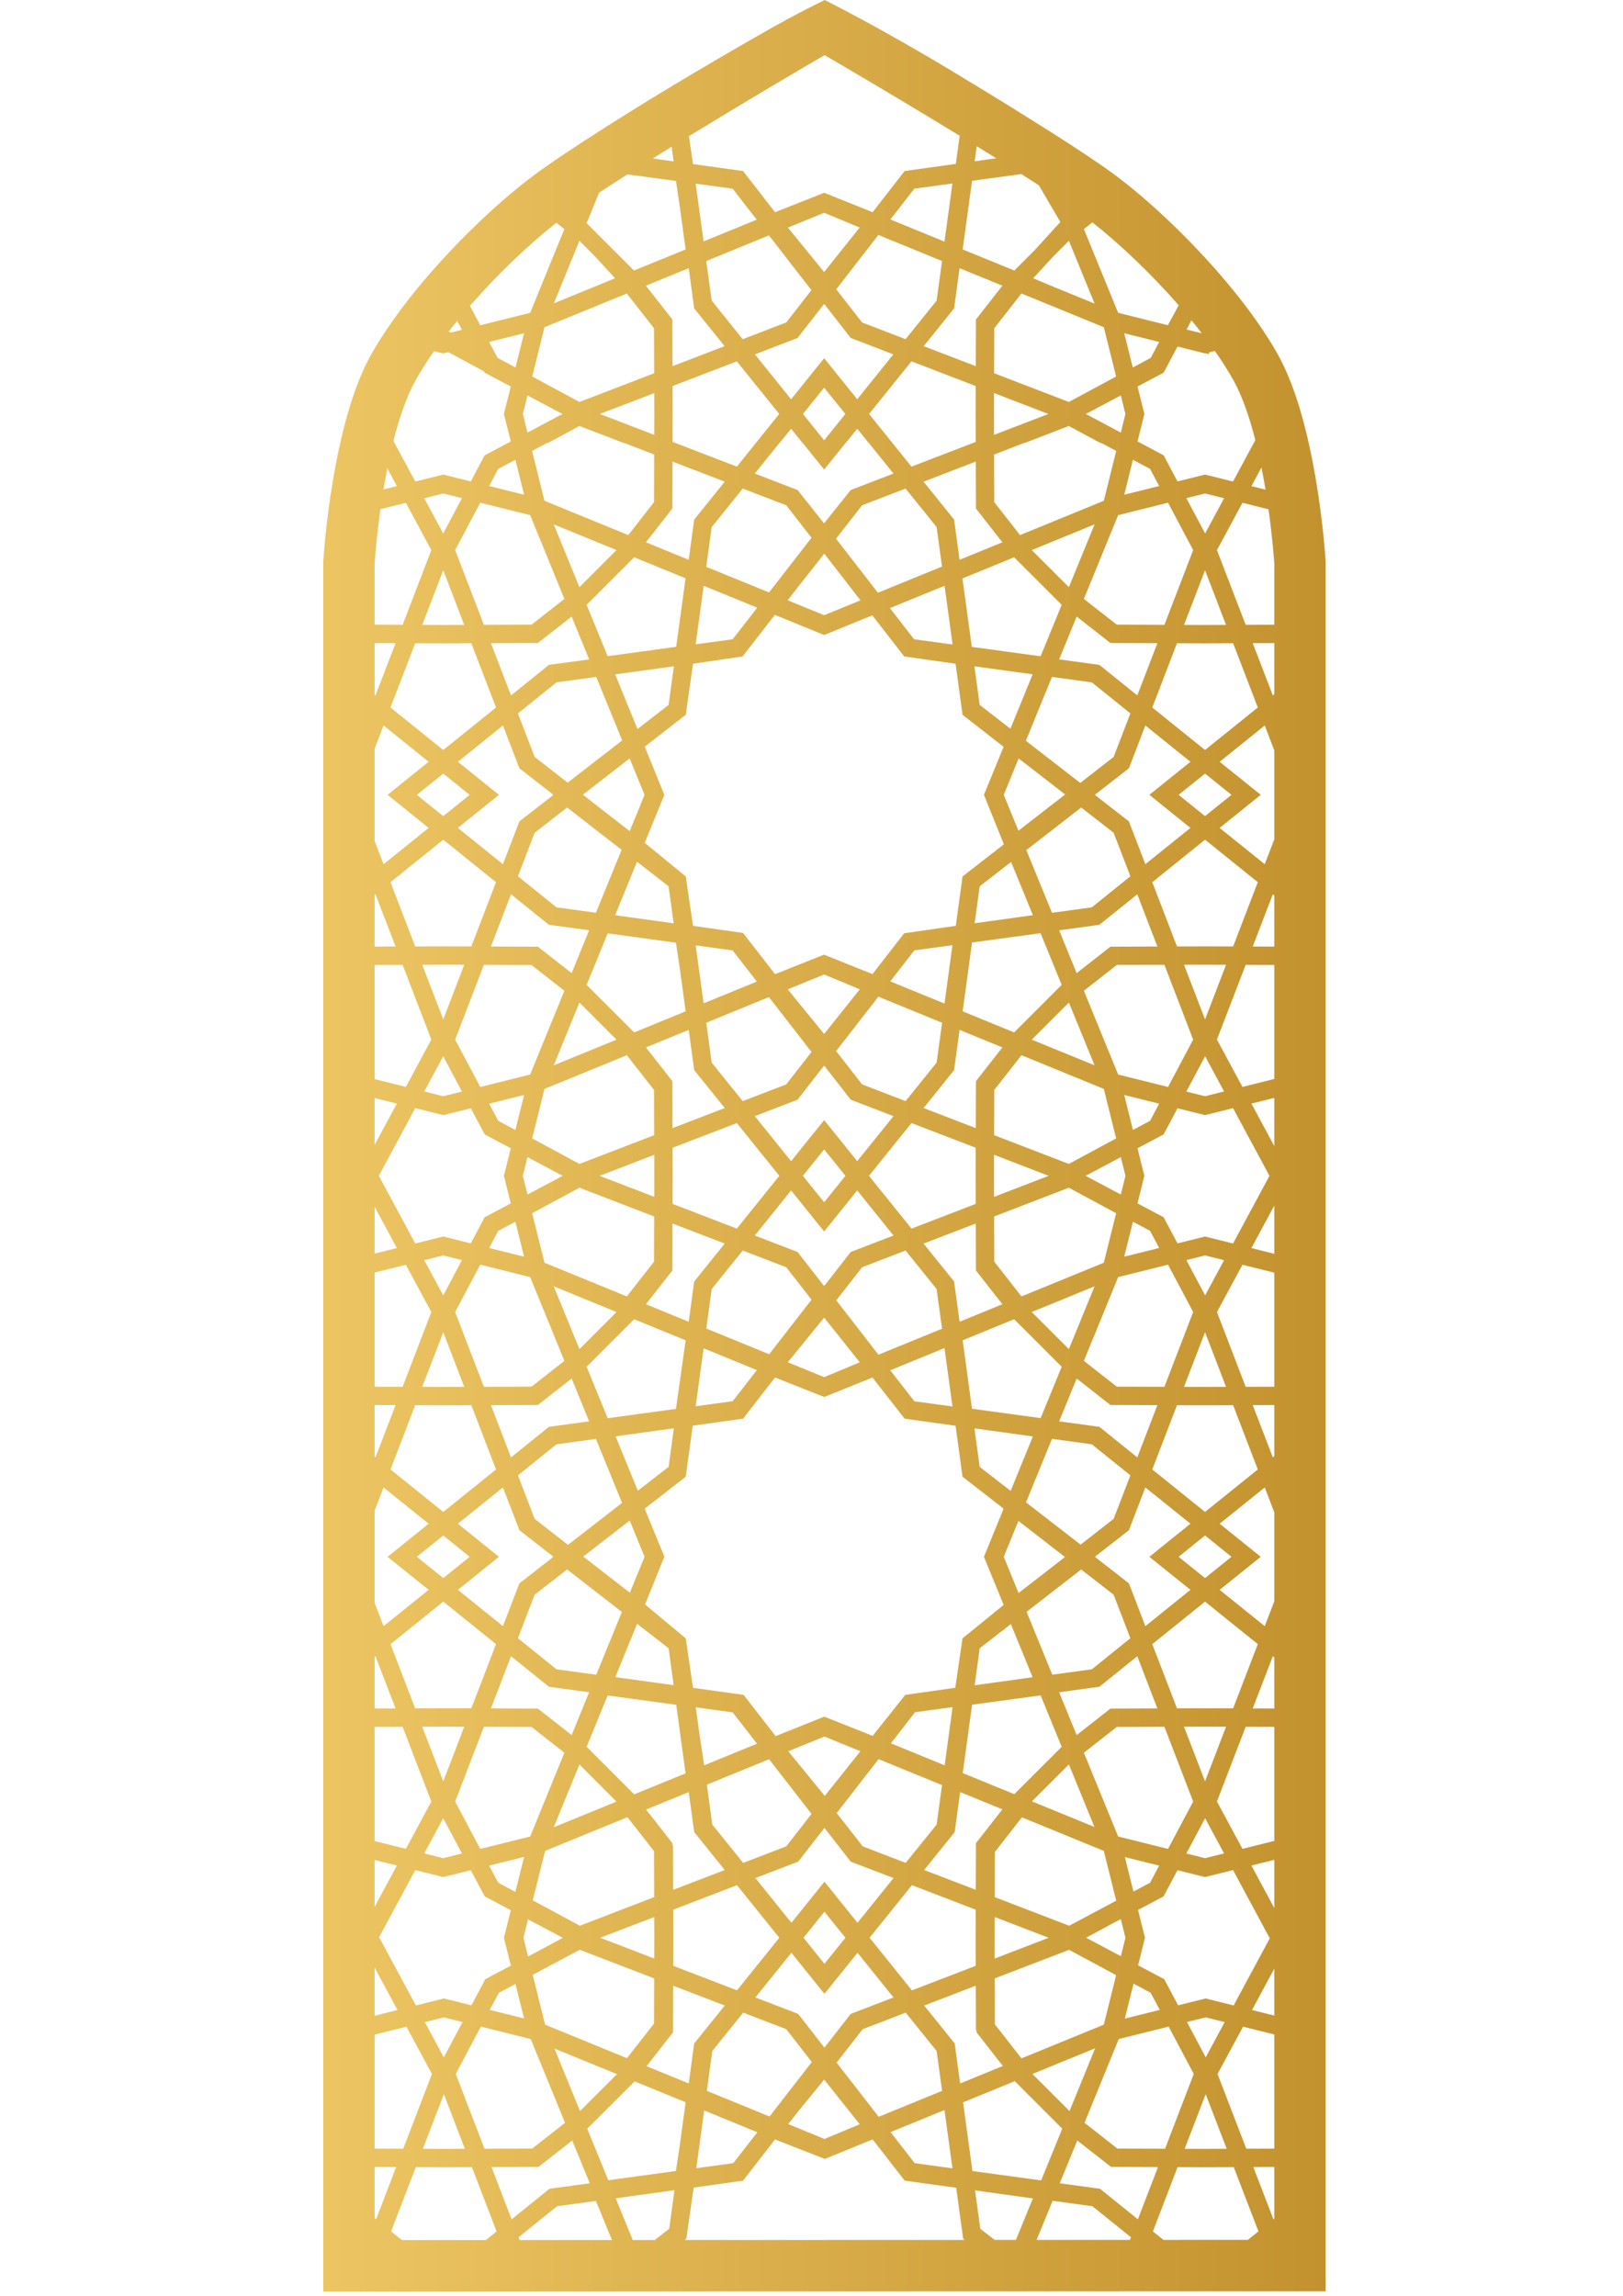 <?xml version="1.0" encoding="utf-8"?>
<!-- Generator: Adobe Illustrator 16.0.0, SVG Export Plug-In . SVG Version: 6.00 Build 0)  -->
<!DOCTYPE svg PUBLIC "-//W3C//DTD SVG 1.1//EN" "http://www.w3.org/Graphics/SVG/1.1/DTD/svg11.dtd">
<svg version="1.1" id="Layer_1" xmlns="http://www.w3.org/2000/svg" xmlns:xlink="http://www.w3.org/1999/xlink" x="0px" y="0px"
	 width="595.28px" height="841.89px" viewBox="0 0 595.28 841.89" enable-background="new 0 0 595.28 841.89" xml:space="preserve">
<linearGradient id="SVGID_1_" gradientUnits="userSpaceOnUse" x1="118.566" y1="420.15" x2="486.216" y2="420.15">
	<stop  offset="0.006" style="stop-color:#ECC562"/>
	<stop  offset="1" style="stop-color:#C3922E"/>
</linearGradient>
<path fill="url(#SVGID_1_)" d="M486.195,205.698c0-0.039-0.006-0.105-0.009-0.189c0-0.018,0-0.024,0-0.045
	c-0.265-4.115-3.536-50.727-17.614-75.676c-1.096-1.96-2.296-3.941-3.571-5.934l0,0c0-0.009-0.004-0.015-0.004-0.015
	c-1.261-1.966-2.574-3.94-3.964-5.909l-0.006-0.012l0,0c-4.189-5.976-8.953-11.975-14.004-17.783l0,0l-0.003-0.006
	c-1.639-1.879-3.304-3.746-4.994-5.577c-0.009-0.021-0.029-0.033-0.048-0.045c-0.015-0.033-0.049-0.06-0.075-0.09
	c-1.912-2.064-3.838-4.103-5.777-6.092c-0.039-0.036-0.078-0.082-0.117-0.121c-5.51-5.626-11.087-10.864-16.438-15.468
	c-0.009-0.012-0.019-0.018-0.024-0.033c-0.654-0.552-1.305-1.104-1.95-1.65c-0.024-0.027-0.054-0.045-0.085-0.072
	c-0.638-0.535-1.277-1.075-1.913-1.594c-0.01-0.006-0.017-0.021-0.019-0.021c-2.261-1.84-4.454-3.574-6.559-5.144
	c-1.753-1.305-3.835-2.773-6.141-4.367l0,0c-0.078-0.051-0.171-0.103-0.251-0.162c-0.511-0.345-1.035-0.706-1.576-1.065
	c-0.06-0.051-0.104-0.084-0.162-0.117c-0.66-0.457-1.338-0.907-2.037-1.375c-0.004,0-0.016-0.009-0.022-0.015
	c-1.407-0.94-2.868-1.903-4.391-2.894c0,0,0,0-0.002-0.012l0,0c-6.618-4.328-14.238-9.132-21.99-13.932
	c-0.069-0.051-0.142-0.096-0.21-0.147l0,0c-1.071-0.657-2.141-1.318-3.206-1.974l0,0c-0.077-0.045-0.155-0.097-0.219-0.139
	c-1.93-1.191-3.863-2.371-5.783-3.553c-0.045-0.021-0.088-0.045-0.121-0.072l0,0c-4.6-2.815-9.099-5.549-13.346-8.101
	C322.17,9.757,302.463,0,302.463,0c-8.529,4.331-12.896,6.071-47.263,26.351c-20.552,12.122-47.326,28.941-59.433,37.957
	c-6.584,4.913-14.016,11.287-21.492,18.521l0,0c-0.009,0-0.018,0.006-0.021,0.015c-12.671,12.269-25.472,26.966-34.454,41.069l0,0
	l0,0c-1.282,1.999-2.491,3.995-3.602,5.96c-14.418,25.552-17.498,73.863-17.617,75.916v15.723v6.315l0,0v15.273l0,0v6.786l0,0
	v38.683v8.665l0,0v35.834l0,0v6.777l0,0v15.288l0,0v1.729v10.69l-0.006,14.625l0,0v182.961v0.006v11.491l0,0v35.847l0,0v6.785l0,0
	v15.289l0,0v8.538l0,0v0.709l0,0l-0.009,17.775h0.009l-0.009,98.592v0.011v19.686v24.82v3.991l0,0v31.624h7.935l8.473-0.006l0,0
	h19.838l0,0h14.637l21.159-0.006l0,0l10.699-0.009l0,0l14.454-0.007l0,0l10.942-0.012h10.033h3.058l0,0l125.434-0.027l0,0h7.269l0,0
	h5.006l0,0h11.551l0,0l14.703-0.006l0,0l10.665-0.006l0,0h19.888l0,0h15.787v-0.012h19.901l0,0h10.643h-0.007h5.582V808.71v-6.792
	V786.64v-8.548v-0.688V759.64v-98.635v-26.276v-15.435v-6.786V576.46v-11.138v-36.054v-6.785v-15.435v-26.292v-99.16v-26.279
	v-15.435v-6.786v-36.045v-11.146v-36.054v-6.783v-15.436v-21.372L486.195,205.698z M426.72,821.387l-3.863-3.101l9.056-23.576
	l9.847,0.032l10.745-0.032l9.063,23.556l-3.863,3.101L426.72,821.387z M364.817,821.393l-5.265-4.078l-1.924-14.075l21.2,2.944
	l-6.219,15.209H364.817z M232.088,821.438l-6.267-15.3l8.412-1.17l13.146-1.801l-1.927,14.147l-5.297,4.123H232.088z
	 M147.391,821.456l-3.947-3.19l9.069-23.556l10.723,0.032l9.854-0.032l9.052,23.576l-3.938,3.164L147.391,821.456z M204.057,81.684
	l2.95,2.314l-12.557,30.717l-18.304,4.559l-3.782-7.14C182.691,100.328,194.32,89.331,204.057,81.684z M246.34,53.824l0.732,5.351
	l-7.656-1.062C241.686,56.699,244.002,55.265,246.34,53.824z M358.248,53.626c2.412,1.477,4.801,2.956,7.142,4.423l-7.902,1.093
	L358.248,53.626z M356.527,66.3l18.07-2.464c2.236,1.417,4.4,2.806,6.466,4.141l7.842,13.437l-9.428,10.333l-7.449,7.456
	l-18.946-7.737L356.527,66.3z M432.308,111.925l-1.818,3.421l-2.154,3.908l-18.217-4.538l-12.576-30.717l3.119-2.449
	C410.382,89.169,421.993,100.136,432.308,111.925z M467.378,206.565v22.527l-10.49,0.045l-10.539-27.401l9.357-17.353l9.553,2.38
	C466.699,197.079,467.272,205.041,467.378,206.565z M452.246,455.998l-10.268-2.553l-10.099,2.521l-5.067-9.55l0.013-0.021
	l-0.035-0.019l-0.022-0.032l-0.015,0.006l-9.547-5.061l2.523-10.105l0,0l-2.523-10.107l9.547-5.063l0.015,0.021l0.022-0.045
	l0.035-0.015l-0.013-0.024l5.067-9.538l10.099,2.508l10.268-2.56l13.366,24.823L452.246,455.998z M137.396,746.116l11.686-2.907
	l9.346,17.353l-10.534,27.395l-10.498-0.033V746.116z M137.396,274.582l3.286-8.542l16.53,13.313l-15.024,12.089h-0.072l0.039,0.039
	l-0.039,0.027h0.072l15.024,12.095l-16.53,13.307l-3.286-8.542V274.582z M139.545,186.706l9.315-2.323l9.343,17.353l-10.534,27.401
	l-10.273-0.045v-22.431C137.504,205.119,138.089,197.091,139.545,186.706z M159.209,128.761l3.37,0.84l1.843-0.468l13.1,7.056
	l0.231,0.435l-0.024,0.021l0.036,0.012l0.021,0.039l0.018-0.012l9.532,5.054l-2.509,10.039l0.012,0.03l-0.012,0.039l0,0l2.509,10.04
	l-9.532,5.063l-0.018-0.021l-0.027,0.033l-0.03,0.021l0.012,0.019l-5.063,9.55l-10.099-2.521l-10.267,2.561l-8.014-14.883
	c2.116-8.397,4.841-16.432,8.308-22.566C154.518,135.751,156.745,132.264,159.209,128.761z M229.903,107.633l9.979,12.74
	l0.057,16.492l-27.411,10.541l-17.329-9.34l4.511-18.076L229.903,107.633z M203.141,111.229l9.382-22.926l5.786,5.795l7.281,7.947
	L203.141,111.229z M246.709,151.835l0.009-0.438l-0.033-9.833l23.569-9.06l3.025,3.766l12.524,15.537l-15.549,19.316l-23.569-9.07
	l0.033-9.748v-0.054v-0.024L246.709,151.835z M404.848,119.989l4.517,18.076l-17.344,9.34l-27.393-10.541l0.045-16.492l9.977-12.74
	L404.848,119.989z M378.965,102.045l7.557-8.227l5.52-5.516l9.42,23.022l-14.975-6.123l-1.738-0.714L378.965,102.045z
	 M426.812,136.625l3.794-7.158l1.306-2.386l10.066,2.521l0.237-0.069l1.275,0.321l-0.058-0.625l2.158-0.534
	c2.455,3.506,4.67,6.984,6.591,10.348c3.428,6.096,6.135,14.046,8.244,22.356l-8.181,15.189l-10.268-2.561l-10.099,2.521
	l-5.067-9.55l0.013-0.019l-0.035-0.015l-0.022-0.039l-0.015,0.021l-9.531-5.063l2.508-10.04l0,0l-0.017-0.039l0.017-0.03
	l-2.508-10.039l9.531-5.054l0.015,0.012l0.022-0.039l0.035-0.012L426.812,136.625z M421.604,291.443h-0.069l0.032,0.039
	l-0.032,0.027h0.069l15.018,12.095l-16.527,13.307l-6.032-15.693l-12.42-9.664l0.141-0.111l-0.093-0.078l12.372-9.634l6.032-15.684
	l16.527,13.307L421.604,291.443z M441.979,283.676l9.696,7.8l-9.696,7.806l-9.688-7.8L441.979,283.676z M441.979,373.826
	l-7.704-20.045l7.263-0.012l8.146,0.024L441.979,373.826z M442.008,387.337l6.955,12.915l-6.984,1.743l-6.849-1.71L442.008,387.337z
	 M437.623,381.236l-9.216,17.362l-18.289-4.553l-12.576-30.727l12.11-9.499l17.428-0.015L437.623,381.236z M435.13,462.09
	l6.849-1.712l6.984,1.729l-6.955,12.927L435.13,462.09z M449.683,508.573l-8.146,0.026l-7.263-0.021l7.704-20.046L449.683,508.573z
	 M437.623,481.132l-10.543,27.423l-17.477-0.058l-12.062-9.453l12.576-30.719l18.289-4.563L437.623,481.132z M421.604,570.86h-0.069
	l0.032,0.033l-0.032,0.029h0.069l15.018,12.092l-16.527,13.311l-6.032-15.69l-12.435-9.685l0.278-0.207l-0.08-0.063l12.236-9.538
	l6.032-15.687l16.527,13.307L421.604,570.86z M441.979,563.078l9.696,7.815l-9.696,7.806l-9.688-7.806L441.979,563.078z
	 M441.979,653.249l-7.704-20.039l7.263-0.027l8.146,0.027L441.979,653.249z M442.008,666.749l6.955,12.92l-6.984,1.735l-6.849-1.717
	L442.008,666.749z M437.623,660.651l-9.216,17.363l-18.289-4.553l-12.576-30.72l12.062-9.454l17.477-0.06L437.623,660.651z
	 M374.649,754.816l-9.754-12.457l-0.052-16.861l27.27-10.478l17.263,9.28l-4.528,18.169L374.649,754.816z M401.684,751.119
	l-9.414,23.028l-13.608-13.606L401.684,751.119z M246.911,700.305l23.391-8.996l15.534,19.288l-15.534,19.28l-23.391-8.998
	l0.036-9.831L246.911,700.305z M199.936,742.464l-4.556-18.266l3.586-1.924l13.689-7.267l27.284,10.496l-0.057,16.573l-9.934,12.677
	L199.936,742.464z M226.292,760.606l-13.55,13.541l-9.376-22.913l22.224,9.087L226.292,760.606z M169.428,400.286l-6.849,1.71
	l-6.978-1.743l6.96-12.915L169.428,400.286z M154.863,353.793l8.157-0.024l7.254,0.012l-7.698,20.045L154.863,353.793z
	 M166.94,381.236l10.537-27.431l17.47,0.072l12.059,9.442l-12.557,30.727l-18.304,4.553L166.94,381.236z M182.949,291.509h0.078
	l-0.039-0.027l0.039-0.039h-0.078l-15.015-12.089l16.528-13.307l6.033,15.684l12.224,9.525l-0.103,0.072l0.135,0.103l-0.015,0.012
	l0.153,0.123l-12.395,9.652l-6.033,15.693l-16.528-13.307L182.949,291.509z M162.579,299.288l-9.7-7.806l9.7-7.806l9.683,7.806
	L162.579,299.288z M162.576,209.125l7.698,20.045l-7.254,0.018l-8.157-0.03L162.576,209.125z M162.562,195.626l-6.96-12.92
	l6.978-1.744l6.849,1.71L162.562,195.626z M166.94,201.722l9.205-17.377l18.304,4.559l12.557,30.729l-12.059,9.442l-17.47,0.069
	L166.94,201.722z M179.401,178.228l3.34-6.288l6.285-3.331l3.193,12.809L179.401,178.228z M302.247,172.15v0.078l0.03-0.044
	l0.039,0.044v-0.078l7.809-9.708h0.069l4.211-5.222l4.211,5.222h0.066l9.03,11.215l-15.69,6.033l-9.77,12.232l-9.724-12.232
	l-15.684-6.033l9.033-11.215h0.066l4.211-5.222l4.205,5.222h0.062L302.247,172.15z M294.501,151.808l7.776-9.646l7.779,9.646
	l-7.779,9.656L294.501,151.808z M322.007,217.364l-15.368-19.808l9.553-12.26l15.951-6.134l11.39,14.13l1.972,14.469
	L322.007,217.364z M346.438,214.81l2.941,21.542l-14.112-1.927l-8.871-11.423L346.438,214.81z M302.277,203.156l0.039,0.027v-0.072
	l0.032-0.057l13.254,17.092l-13.325,5.457l-13.364-5.468l3.412-4.417l9.922-12.606v0.072L302.277,203.156z M288.376,185.295
	l9.268,11.906l-15.585,20.063l-23.02-9.406l1.993-14.567l11.384-14.13L288.376,185.295z M277.734,222.835l-9.007,11.591
	l-13.569,1.852l2.933-21.467L277.734,222.835z M272.358,240.728l11.839-15.249l18.08,7.383l17.656-7.215l11.704,15.081l18.843,2.674
	l2.553,18.722l15.062,11.729l-7.198,17.59l-0.002,0.039l0.002,0.027l7.303,18.104l-15.166,11.789l-2.473,18.115l-18.923,2.719
	l-11.641,14.979l-17.75-7.131l-17.983,7.143l-11.729-15.105l-18.347-2.605l-2.671-18.115l-15.045-12.329l7.191-17.59l-7.191-17.674
	l15.045-11.684l2.674-18.728L272.358,240.728z M374.124,196.217l-9.451-12.077l-0.06-17.461l11.011-4.237h0.22l16.177-6.228
	l11.56,6.228h0.346l5.477,2.905l-4.555,18.298L374.124,196.217z M401.461,192.3l-9.42,23.017l-13.61-13.602L401.461,192.3z
	 M389.399,221.793l-7.728,18.869l-25.231-3.445l-3.436-25.097l18.951-7.761L389.399,221.793z M378.494,660.581l13.547-13.538
	l9.375,22.92L378.494,660.581z M404.848,678.73l4.553,18.256l-3.608,1.95l-13.661,7.248l-27.287-10.494l0.052-16.567l9.924-12.677
	L404.848,678.73z M372.014,657.932l-18.899-7.731l3.428-25.063l25.13-3.427l7.728,18.862L372.014,657.932z M302.529,690.216v-0.072
	l-0.027,0.027l-0.026-0.027v0.072l-0.088,0.102l-0.071-0.102v-0.072l-0.039,0.033l-0.03-0.033v0.072l-11.98,14.883l-13.199-16.396
	l15.688-6.022l9.633-12.374l9.635,12.374l15.69,6.022l-13.199,16.396L302.529,690.216z M310.08,710.597l-7.692,9.55l-7.686-9.556
	l7.686-9.554L310.08,710.597z M282.073,645.125l15.571,20.048l-9.268,11.903l-15.799,6.059l-11.327-14.06l-1.99-14.61
	L282.073,645.125z M258.286,647.357l-1.822-11.936l-1.275-9.324l13.538,1.846l8.926,11.485L258.286,647.357z M289.12,642.193
	l13.268-5.388l13.176,5.396l-13.062,16.378L289.12,642.193z M316.413,677.07l-9.52-12.212l15.348-19.764l23.263,9.517l-1.972,14.464
	l-11.333,14.06L316.413,677.07z M326.758,639.288l8.851-11.39l13.771-1.879l-2.904,21.338L326.758,639.288z M332.032,621.529
	l-11.973,15.025l-17.743-7.042l-17.831,7.125l-11.738-15.108l-18.556-2.572l-2.674-18.153l-14.931-12.432l7.094-17.512l-7.23-17.624
	l15.066-11.704l2.56-18.713h0.06l0.051,0.03l0.003-0.051l0.045-0.013h-0.009l18.308-2.538l11.729-15.103l18.053,7.146l17.681-7.14
	l11.81,15.097l18.562,2.577v0.024l0.03-0.018l0.087,0.006l2.547,18.694l14.995,11.647l-0.097,0.225l0.081,0.063l-7.116,17.393
	h-0.017l0.015,0.033l-0.015,0.029h0.017l7.213,17.617l-15.076,12.264l-2.664,18.13L332.032,621.529z M230.128,666.374l9.754,12.451
	l0.057,16.865l-27.272,10.494l-17.254-9.307l4.522-18.147L230.128,666.374z M203.102,670.065l9.421-23.022l13.595,13.623
	L203.102,670.065z M215.161,640.572l7.708-18.823l25.153,3.421l3.421,25.127L232.598,658L215.161,640.572z M230.962,304.774
	l-11.888-9.208l-5.165-4.058h0.083l-0.039-0.027l0.039-0.039h-0.083l-0.072-0.051l17.095-13.281l5.471,13.371L230.962,304.774z
	 M245.23,325.021l1.845,13.568l-21.464-2.971l8.025-19.602L245.23,325.021z M233.823,267.34l-8.197-20.054l21.537-2.938
	l-1.933,14.142L233.823,267.34z M228.201,271.521l-20.003,15.477l-12.101-9.421l-6.135-15.96l14.136-11.384l14.586-2.002
	L228.201,271.521z M227.997,311.644l-9.433,23.062l-14.466-1.975l-14.136-11.395l6.135-15.949L208,296.119L227.997,311.644z
	 M222.886,342.274l25.046,3.416l1.392,9.397l2.152,15.774l-7.101,2.915l-11.777,4.822l-17.437-17.434L222.886,342.274z
	 M231.011,584.056l-17.026-13.189l0.009-0.006h-0.009l-0.075-0.052l17.053-13.217l5.441,13.302L231.011,584.056z M245.23,604.438
	l1.845,13.536l-21.389-2.963l7.992-19.547L245.23,604.438z M233.945,546.663l-8.151-19.942l21.359-2.957l-1.923,14.144
	L233.945,546.663z M222.883,520.067l-7.723-18.863l17.437-17.431l18.878,7.73l-3.539,25.148L222.883,520.067z M241.767,480.262
	l-4.859-1.992l9.7-12.374l0.045-17.222l19.171,7.361l-2.185,2.701l-9.027,11.21l-1.006,7.371l-0.984,7.242l-0.012-0.007
	l-0.024,0.142L241.767,480.262z M239.966,438.89l-20.036-7.704l20.036-7.704l0.021,7.704L239.966,438.89z M246.709,431.186
	l0.009-0.45l-0.033-9.844l23.569-9.057l3.025,3.763l12.557,15.588l-12.557,15.583l-3.025,3.77l-23.569-9.061l0.033-9.842
	L246.709,431.186z M357.848,431.186l-0.009,0.45l0.035,9.842l-23.564,9.061l-3.034-3.77l-12.557-15.583l12.557-15.588l3.034-3.763
	l23.564,9.057l-0.035,9.844L357.848,431.186z M302.247,451.566v0.072l0.03-0.039l0.039,0.039v-0.072l12.089-15.023l13.308,16.537
	l-15.69,6.032l-9.541,12.251l-0.108-0.15l-0.204,0.271l-9.64-12.371l-15.684-6.032l13.31-16.537L302.247,451.566z M294.469,431.186
	l7.809-9.696l7.803,9.696l-7.803,9.686L294.469,431.186z M314.405,425.816l-12.089-15.018v-0.068l-0.039,0.045l-0.03-0.045v0.068
	l-12.092,15.018l-13.31-16.516l15.684-6.032l9.655-12.393l0.068,0.09l0.096-0.117l9.674,12.419l15.69,6.032L314.405,425.816z
	 M258.069,494.432l19.535,7.994l-8.878,11.408l-13.569,1.852L258.069,494.432z M259.06,487.188l1.971-14.481l11.375-14.129
	l15.97,6.141l9.268,11.891l-15.525,20.003L259.06,487.188z M302.277,483.188l13.067,16.387l-12.882,5.356l-0.186,0.084
	l-13.337-5.459L302.277,483.188z M306.734,476.85l9.457-12.131l15.951-6.141l11.39,14.129l1.978,14.547l-23.325,9.529
	L306.734,476.85z M346.416,494.354l2.917,21.41l-13.977-1.909l-8.826-11.365L346.416,494.354z M340.921,458.736l-2.178-2.701
	l19.158-7.361l0.055,17.222l9.69,12.374l-4.858,1.992l-10.647,4.354v-0.063l-0.195,0.07l-0.991-7.306l-1.017-7.371L340.921,458.736z
	 M364.564,431.186l0.027-7.704l20.036,7.704l-20.036,7.704L364.564,431.186z M357.956,396.471l-0.055,17.229l-19.158-7.377
	l2.178-2.695l9.017-11.204l1.017-7.377l0.993-7.374l10.841,4.436l4.858,1.987L357.956,396.471z M346.416,368.013l-19.886-8.136
	l8.826-11.369l13.977-1.896L346.416,368.013z M345.528,375.054l-1.996,14.607l-11.39,14.129l-15.951-6.138l-9.514-12.206
	l15.492-19.955L345.528,375.054z M302.277,379.172l-12.866-15.769l-0.462-0.6l13.328-5.447l13.067,5.435L302.277,379.172z
	 M297.644,385.762l-9.268,11.891l-15.97,6.138l-11.375-14.129l-1.999-14.607l22.986-9.415L297.644,385.762z M258.069,367.935
	l-2.912-21.254l13.569,1.852l8.878,11.417L258.069,367.935z M263.64,403.628l2.185,2.695l-19.171,7.377l-0.045-17.229l-9.7-12.375
	l4.859-1.987l10.84-4.436l1,7.374l1.006,7.377L263.64,403.628z M226.118,381.249l-23.016,9.409l9.421-23.023L226.118,381.249z
	 M229.903,386.96l9.979,12.745l0.057,16.573l-27.411,10.541l-17.347-9.349l4.529-18.158L229.903,386.96z M206.388,431.186
	l-12.917,6.858l-1.176-4.76l-0.534-2.099l0.534-2.101l1.176-4.748L206.388,431.186z M212.528,435.547l27.411,10.546l-0.057,16.566
	l-9.979,12.749l-30.192-12.35l-4.529-18.166L212.528,435.547z M226.118,481.132l-13.595,13.603l-9.421-23.031L226.118,481.132z
	 M216.079,521.217l-14.742,2.014l-13.91,11.198l-7.368-19.155l17.224-0.056l12.383-9.7L216.079,521.217z M204.099,529.642
	l14.466-1.967l9.592,23.446l-19.835,15.391l-12.224-9.532l-6.135-15.961L204.099,529.642z M228.087,591.124l-9.403,23.011
	l-14.586-1.987l-14.136-11.396l6.135-15.951L208,575.536L228.087,591.124z M368.154,570.894l5.388-13.154l17.053,13.223l-2.72,2.143
	l-14.285,11.06L368.154,570.894z M378.73,615.053l-21.245,2.953l1.842-13.568l11.43-8.875L378.73,615.053z M370.679,546.725
	l-11.352-8.817l-1.929-14.112l21.431,2.971L370.679,546.725z M376.531,591.073l20.027-15.537l11.896,9.265l6.145,15.951
	l-14.142,11.396l-14.499,1.975L376.531,591.073z M396.336,566.434l-20.01-15.506l9.521-23.286l14.61,2l14.142,11.377l-6.145,15.961
	L396.336,566.434z M381.687,520.034l-25.177-3.434l-3.431-25.097l18.877-7.73l17.443,17.431L381.687,520.034z M378.431,481.132
	l23.03-9.429l-9.42,23.031L378.431,481.132z M374.649,475.408l-9.977-12.749l-0.045-16.566l27.393-10.546l17.355,9.346
	l-4.528,18.166L374.649,475.408z M398.17,431.186l12.917-6.849l1.188,4.748l0.511,2.101l-0.511,2.099l-1.188,4.76L398.17,431.186z
	 M392.021,426.819l-27.393-10.541l0.045-16.573l9.977-12.745l30.198,12.352l4.528,18.158L392.021,426.819z M386.486,384.541
	l-8.056-3.292l13.61-13.614l9.42,23.023L386.486,384.541z M371.956,378.598l-18.877-7.737l3.448-25.234l25.12-3.428l7.752,18.965
	L371.956,378.598z M373.61,278.129l13.571,10.504l3.485,2.713l-17.125,13.274l-5.388-13.139L373.61,278.129z M359.327,258.489
	l-1.929-14.142l21.353,2.915l-8.159,19.967L359.327,258.489z M378.829,335.6l-21.344,2.965l1.842-13.544l11.52-8.941L378.829,335.6z
	 M376.438,311.734l20.121-15.616l11.896,9.268l6.145,15.949l-14.142,11.395l-14.61,1.996L376.438,311.734z M396.222,287.109
	l-19.703-15.261l-0.252-0.208l9.58-23.41l14.61,2.002l14.142,11.384l-6.145,15.96L396.222,287.109z M248.021,237.196l-25.153,3.427
	l-7.708-18.83l17.437-17.434l18.845,7.716L248.021,237.196z M212.523,215.317l-9.421-23.017l23.016,9.415L212.523,215.317z
	 M230.434,196.217l-30.723-12.572l-4.562-18.298l5.487-2.905h0.345l11.548-6.228l16.183,6.228h0.225l11.002,4.237l-0.057,17.461
	L230.434,196.217z M197.283,235.8l12.383-9.697l6.315,15.459l-0.027,0.006l0.105,0.246l-14.722,1.999l-13.91,11.204l-7.368-19.151
	L197.283,235.8z M187.427,327.94l13.91,11.198l14.742,2.005l-6.414,15.712l-12.383-9.697l-17.224-0.06L187.427,327.94z
	 M192.219,401.546l-3.148,12.638l-0.045,0.171l-6.285-3.337l-3.34-6.289L192.219,401.546z M189.071,448.185l3.148,12.645
	l-12.818-3.185l3.34-6.29l6.285-3.338L189.071,448.185z M194.449,468.325l12.557,30.719l-12.059,9.453l-17.47,0.058l-10.537-27.423
	l9.205-17.37L194.449,468.325z M162.562,475.04l-6.96-12.933l6.978-1.729l6.849,1.712L162.562,475.04z M162.576,488.533
	l7.698,20.046l-7.254,0.021l-8.157-0.026L162.576,488.533z M163.021,515.331l9.844-0.03l9.064,23.563l-19.35,15.582l-19.357-15.582
	l9.063-23.569L163.021,515.331z M172.262,570.894l-9.683,7.806l-9.7-7.806l9.7-7.81L172.262,570.894z M182.949,570.923h0.078
	l-0.039-0.029l0.039-0.033h-0.078l-15.015-12.099l16.528-13.307l6.033,15.687l12.418,9.68l-0.297,0.219l0.103,0.069l-12.224,9.525
	l-6.033,15.69l-16.528-13.311L182.949,570.923z M187.427,607.358l13.91,11.193l14.722,2.015l-0.105,0.237l0.027,0.005l-6.315,15.458
	l-12.383-9.701l-17.224-0.057L187.427,607.358z M194.948,633.288l12.059,9.454l-12.557,30.72l-18.304,4.553l-9.205-17.363
	l10.537-27.423L194.948,633.288z M192.219,680.948l-3.193,12.818l-6.285-3.339l-3.34-6.289L192.219,680.948z M189.053,727.536
	l0.018,0.062l3.14,12.588l-12.579-3.14l3.332-6.276L189.053,727.536z M191.994,710.591l1.675-6.747l12.755,6.771l-10.739,5.789
	l-1.993,1.054L191.994,710.591z M220.149,710.591l19.816-7.607l0.021,7.163l-0.021,8.07L220.149,710.591z M236.968,663.577
	l15.651-6.405l1.993,14.664l11.212,13.91l-18.949,7.278l-0.045-16.236l-0.222-0.282v-0.612L236.968,663.577z M290.267,716.101
	l11.98,14.884v0.062l0.03-0.033l0.039,0.033v-0.062l0.071-0.111l0.088,0.111v0.062l0.026-0.039l0.027,0.039v-0.062l11.984-14.884
	l13.199,16.382l-15.69,6.032l-9.635,12.374l-9.633-12.374l-15.688-6.032L290.267,716.101z M318.946,710.591l15.528-19.282
	l23.399,8.996l-0.035,9.842l0.035,10.732l-23.399,9.003L318.946,710.591z M338.97,685.746l11.198-13.91l1.993-14.664l15.485,6.342
	l-9.69,12.38l-0.055,17.131L338.97,685.746z M364.817,702.983l19.811,7.613l-19.811,7.633l-0.021-7.182L364.817,702.983z
	 M398.355,710.582l10.777-5.813l1.954-1.021l1.699,6.849l-1.681,6.753L398.355,710.582z M415.759,727.428l6.279,3.343l3.334,6.276
	l-12.818,3.195L415.759,727.428z M415.72,693.655l-0.014-0.058l-3.128-12.584l12.576,3.125l-3.339,6.289L415.72,693.655z
	 M407.278,626.565l-12.384,9.701l-6.419-15.7l14.748-2.015l13.905-11.193l7.371,19.15L407.278,626.565z M417.129,534.429
	l-13.905-11.198l-14.748-2.014l6.419-15.699l12.384,9.7l17.222,0.056L417.129,534.429z M412.342,460.829l3.154-12.645l0.038-0.168
	l6.281,3.338l3.339,6.29L412.342,460.829z M415.496,414.184l-3.154-12.638l12.812,3.183l-3.339,6.289l-6.281,3.337L415.496,414.184z
	 M407.278,347.158l-12.384,9.697l-6.419-15.712l14.748-2.005l13.905-11.198l7.371,19.157L407.278,347.158z M417.129,255.017
	l-13.905-11.204l-14.748-2.014l6.419-15.697l12.384,9.697l17.222,0.066L417.129,255.017z M409.604,229.075l-12.062-9.442
	l12.576-30.729l18.289-4.559l9.216,17.377l-10.543,27.422L409.604,229.075z M412.342,181.418l3.192-12.809l6.281,3.331l3.339,6.288
	L412.342,181.418z M441.979,209.125l7.704,20.033l-8.146,0.03l-7.263-0.018L441.979,209.125z M435.13,182.672l6.849-1.71
	l6.984,1.744l-6.955,12.92L435.13,182.672z M422.062,131.237l-6.566,3.529l-0.457-1.755l-2.697-10.804l12.812,3.19L422.062,131.237z
	 M412.776,151.808l-1.689,6.819l-12.833-6.819l12.833-6.803l1.188,4.748L412.776,151.808z M384.525,151.808l-19.934,7.662
	l-0.027-7.623l0.027-7.698L384.525,151.808z M367.646,198.867l-15.63,6.387v-0.006l-0.069,0.03l-2.01-14.754l-11.194-13.896
	l19.158-7.365l0.055,17.218L367.646,198.867z M357.839,151.706v0.522v0.039v0.039l0.035,9.748l-23.564,9.07l-15.552-19.316
	l12.518-15.537l3.034-3.766l23.564,9.06l-0.035,9.833V151.706z M314.405,146.415l-12.089-15.018v-0.078l-0.039,0.039l-0.03-0.039
	v0.078l-12.092,15.018l-13.263-16.464l15.637-6.014l9.655-12.393l0.068,0.096l0.096-0.129l9.674,12.426l15.639,6.014
	L314.405,146.415z M265.824,176.628l-11.212,13.896l-2.002,14.708l-0.225-0.096v0.057l-15.478-6.326l9.7-12.386l0.045-17.218
	L265.824,176.628z M239.966,159.47l-19.937-7.662l19.937-7.659l0.021,7.698L239.966,159.47z M206.301,151.808l-12.831,6.819
	l-1.695-6.819l0.519-2.055l1.176-4.748L206.301,151.808z M189.071,134.767l-6.573-3.529l-3.097-5.84l12.794-3.19L189.071,134.767z
	 M152.285,235.884l10.735,0.033l9.844-0.033l9.064,23.563l-19.35,15.585l-19.357-15.585L152.285,235.884z M162.579,307.925
	l19.35,15.583l-9.064,23.566l-9.844-0.033l-10.735,0.033l-9.063-23.566L162.579,307.925z M158.204,381.221l-9.343,17.359
	l-11.464-2.863v-41.866l10.273-0.036L158.204,381.221z M152.312,406.363l10.267,2.56l10.099-2.508l5.075,9.538l-0.024,0.024
	l0.036,0.021l0.021,0.039l0.018-0.021l9.544,5.063l-2.521,10.107l0,0l2.521,10.105l-9.544,5.061l-0.018-0.006l-0.027,0.032
	l-0.03,0.019l0.012,0.021l-5.063,9.55l-10.099-2.521l-10.267,2.553l-13.365-24.812L152.312,406.363z M158.204,481.144
	l-10.534,27.411l-10.273-0.039v-41.861l11.464-2.854L158.204,481.144z M145.091,515.268l-7.38,19.161l-0.315-0.247v-18.947
	L145.091,515.268z M140.683,545.455l16.53,13.307l-15.024,12.099h-0.072l0.039,0.033l-0.039,0.029h0.072l15.024,12.092
	l-16.53,13.311l-3.286-8.538v-33.803L140.683,545.455z M162.579,587.331l19.35,15.588l-9.064,23.563l-9.844-0.031l-10.735,0.036
	l-9.063-23.562L162.579,587.331z M163.021,633.183l7.254,0.027l-7.698,20.039l-7.713-20.039L163.021,633.183z M169.428,679.688
	l-6.849,1.717l-6.978-1.735l6.96-12.92L169.428,679.688z M162.579,688.336l10.099-2.514l5.075,9.543l-0.024,0.021l0.036,0.012
	l0.021,0.039l0.018-0.006l9.544,5.061l-2.521,10.099l2.548,10.21l-9.352,4.967l-0.009-0.021l-0.024,0.033l-0.035,0.026l0.015,0.024
	l-5.066,9.538l-10.102-2.515l-10.27,2.56L139.05,710.39l13.263-24.619L162.579,688.336z M169.656,741.491l-6.882,12.959
	l-6.951-12.926l6.978-1.737L169.656,741.491z M162.801,767.945l7.705,20.044l-7.27,0.019l-8.146-0.019L162.801,767.945z
	 M167.162,760.541l9.211-17.371l18.286,4.567l12.579,30.721l-12.056,9.447l-17.485,0.057L167.162,760.541z M197.504,794.625
	l12.374-9.685l6.426,15.687l-14.757,2.006l-13.893,11.203l-7.38-19.15L197.504,794.625z M215.383,780.607l17.383-17.345
	l18.709,7.653l-2.152,15.779l-1.407,9.422l-24.808,3.391L215.383,780.607z M237.133,757.686l9.697-12.38l0.051-17.134l18.943,7.281
	l-11.212,13.898l-1.993,14.667L237.133,757.686z M258.273,773.932l19.502,7.975l-8.821,11.345l-13.568,1.852L258.273,773.932z
	 M259.261,766.741l1.99-14.62l11.327-14.063l15.799,6.062l9.373,12.041l-15.501,19.977L259.261,766.741z M292.812,774.214
	l9.466-11.603l13.067,16.381l-12.957,5.384l-13.295-5.447L292.812,774.214z M306.852,756.386l9.562-12.271l15.786-6.057
	l11.333,14.063l1.996,14.62l-23.251,9.505L306.852,756.386z M346.416,773.77l2.917,21.372l-13.844-1.891l-8.854-11.391
	L346.416,773.77z M338.964,735.453l18.938-7.287l0.055,16.24l0.225,0.288v0.611l9.644,12.309l-15.663,6.404l-1.993-14.667
	L338.964,735.453z M372.188,763.185l17.425,17.423l-7.749,18.964l-25.195-3.434l-3.434-25.192L372.188,763.185z M395.12,784.94
	l12.375,9.685l17.224,0.061l-7.369,19.15l-13.903-11.203l-14.752-2.006L395.12,784.94z M409.832,787.905l-12.056-9.447
	l12.558-30.721l18.298-4.567l9.214,17.371l-10.537,27.421L409.832,787.905z M442.213,767.945l7.707,20.038l-8.161,0.024l-7.25-0.019
	L442.213,767.945z M435.358,741.491l6.854-1.704l6.966,1.737l-6.942,12.926L435.358,741.491z M442.213,732.854l-10.115,2.515
	l-5.065-9.538l0.023-0.024l-0.041-0.015l-0.019-0.045l-0.019,0.021l-9.546-5.069l2.521-10.107l-2.548-10.201l9.349-4.958
	l0.015,0.006l0.022-0.039l0.035-0.012l-0.013-0.021l5.067-9.543l10.099,2.514l10.268-2.565l13.476,25.03l-13.249,24.613
	L442.213,732.854z M446.349,660.633l10.539-27.404l10.49,0.032v41.811l-11.672,2.917L446.349,660.633z M452.279,626.487
	l-10.742-0.036l-9.845,0.031l-9.057-23.563l19.343-15.588l19.352,15.594L452.279,626.487z M447.344,583.015l15.022-12.092h0.074
	l-0.035-0.029l0.035-0.033h-0.074l-15.022-12.099l16.528-13.307l3.506,9.12v32.632l-3.506,9.118L447.344,583.015z M441.979,554.446
	l-19.343-15.582l9.057-23.563l9.845,0.03l10.742-0.036l9.051,23.569L441.979,554.446z M446.349,481.144l9.357-17.343l11.672,2.898
	v41.816l-10.49,0.039L446.349,481.144z M455.706,398.58l-9.357-17.359l10.539-27.407l10.49,0.036v41.816L455.706,398.58z
	 M452.279,347.074l-10.742-0.033l-9.845,0.033l-9.057-23.566l19.343-15.588l19.352,15.588L452.279,347.074z M447.344,303.604
	l15.022-12.095h0.074l-0.035-0.033l0.035-0.033h-0.074l-15.022-12.089l16.528-13.313l3.506,9.118v32.632l-3.506,9.121
	L447.344,303.604z M441.979,275.032l-19.343-15.585l9.057-23.563l9.845,0.033l10.742-0.033l9.051,23.563L441.979,275.032z
	 M458.992,178.267l3.687-6.855c0.548,2.758,1.035,5.492,1.481,8.148L458.992,178.267z M440.802,122.207l-1.372-0.327l-4.187-1.023
	l1.065-2.11l0.682-1.3C438.302,119.028,439.562,120.619,440.802,122.207z M362.788,102.777l4.858,1.996l-9.69,12.374l-0.055,17.131
	l-19.108-7.338l2.128-2.644l9.017-11.194l1.017-7.39l0.993-7.365L362.788,102.777z M346.416,88.605l-19.829-8.124l8.77-11.293
	l13.968-1.903L346.416,88.605z M345.51,95.724l-1.978,14.52l-11.39,14.135l-15.951-6.134l-9.472-12.161l15.45-19.919L345.51,95.724z
	 M302.277,99.755l-13.283-16.291l13.283-5.438l13.014,5.415L302.277,99.755z M297.607,106.394l-9.231,11.852l-15.97,6.134
	l-11.375-14.135l-1.986-14.52l22.974-9.409L297.607,106.394z M258.063,88.521l-0.081-0.496l-2.825-20.679l13.569,1.855l8.821,11.351
	L258.063,88.521z M263.64,124.296l2.128,2.644l-19.115,7.338l-0.045-17.131l-9.7-12.374l4.859-1.996l10.84-4.43l1,7.365l1.006,7.39
	L263.64,124.296z M230.161,63.947l17.771,2.419l1.392,9.382l2.146,15.717l-18.932,7.737l-17.377-17.371l4.574-11.171
	C222.934,68.557,226.452,66.288,230.161,63.947z M209.666,77.521l-0.021-0.018c0.005,0,0.021-0.006,0.033-0.012L209.666,77.521z
	 M169.428,120.958l-4.121,1.018l-0.75-0.405c1.018-1.305,2.053-2.611,3.124-3.91L169.428,120.958z M142.054,171.733l3.511,6.534
	l-4.919,1.221C141.066,176.967,141.538,174.372,142.054,171.733z M145.091,235.852l-7.38,19.166l-0.315-0.258v-18.926
	L145.091,235.852z M137.711,327.94l7.38,19.157l-7.695,0.033v-18.926L137.711,327.94z M145.565,404.69l-8.169,15.172V402.65
	L145.565,404.69z M137.396,442.507l8.169,15.17l-8.169,2.039V442.507z M137.711,607.358l7.38,19.156l-7.695,0.021v-18.923
	L137.711,607.358z M147.669,633.229l10.534,27.404l-9.343,17.355l-11.464-2.86v-41.867L147.669,633.229z M145.565,684.1
	l-8.169,15.177v-17.215L145.565,684.1z M137.396,721.509l8.4,15.582l-8.4,2.099V721.509z M137.396,794.652l7.905,0.023l-7.362,19.16
	l-0.543-0.432V794.652z M190.185,820.428l14.127-11.376l14.271-1.951l5.855,14.337l-33.86,0.007L190.185,820.428z M251.746,820.948
	l2.671-18.733l18.118-2.554l11.729-15.105l18.266,7.149l17.536-7.164l11.741,15.12l18.91,2.617l2.539,18.67l0.571,0.45
	l-102.706,0.033L251.746,820.948z M386.075,807.05l14.608,2.002l14.137,11.376l-0.376,0.959l-34.234,0.006L386.075,807.05z
	 M467.062,813.836l-7.371-19.16l7.687-0.023v18.941L467.062,813.836z M457.113,787.956l-10.547-27.404l9.362-17.343l11.449,2.848
	v41.86L457.113,787.956z M459.208,737.091l8.17-15.171v17.213L459.208,737.091z M467.378,699.688l-8.386-15.588l8.386-2.09V699.688z
	 M459.476,626.515l7.367-19.156l0.535,0.428v18.75L459.476,626.515z M466.843,534.419l-7.367-19.151l7.902-0.033v18.756
	L466.843,534.419z M458.992,457.677l8.386-15.582v17.685L458.992,457.677z M467.378,420.28l-8.386-15.589l8.386-2.091V420.28z
	 M459.476,347.098l7.367-19.157l0.535,0.444v18.746L459.476,347.098z M466.843,255.017l-7.367-19.166l7.902-0.019v18.74
	L466.843,255.017z M302.434,20.222c8.761,5.078,29.265,17.17,49.553,29.556L350.579,60.1l-18.772,2.62l-0.147,0.192h-0.021
	l-11.587,14.907l-17.734-7.125l-18.053,7.119L272.535,62.72l-18.359-2.554l-1.498-10.231
	C273.055,37.464,293.715,25.264,302.434,20.222z"/>
</svg>
